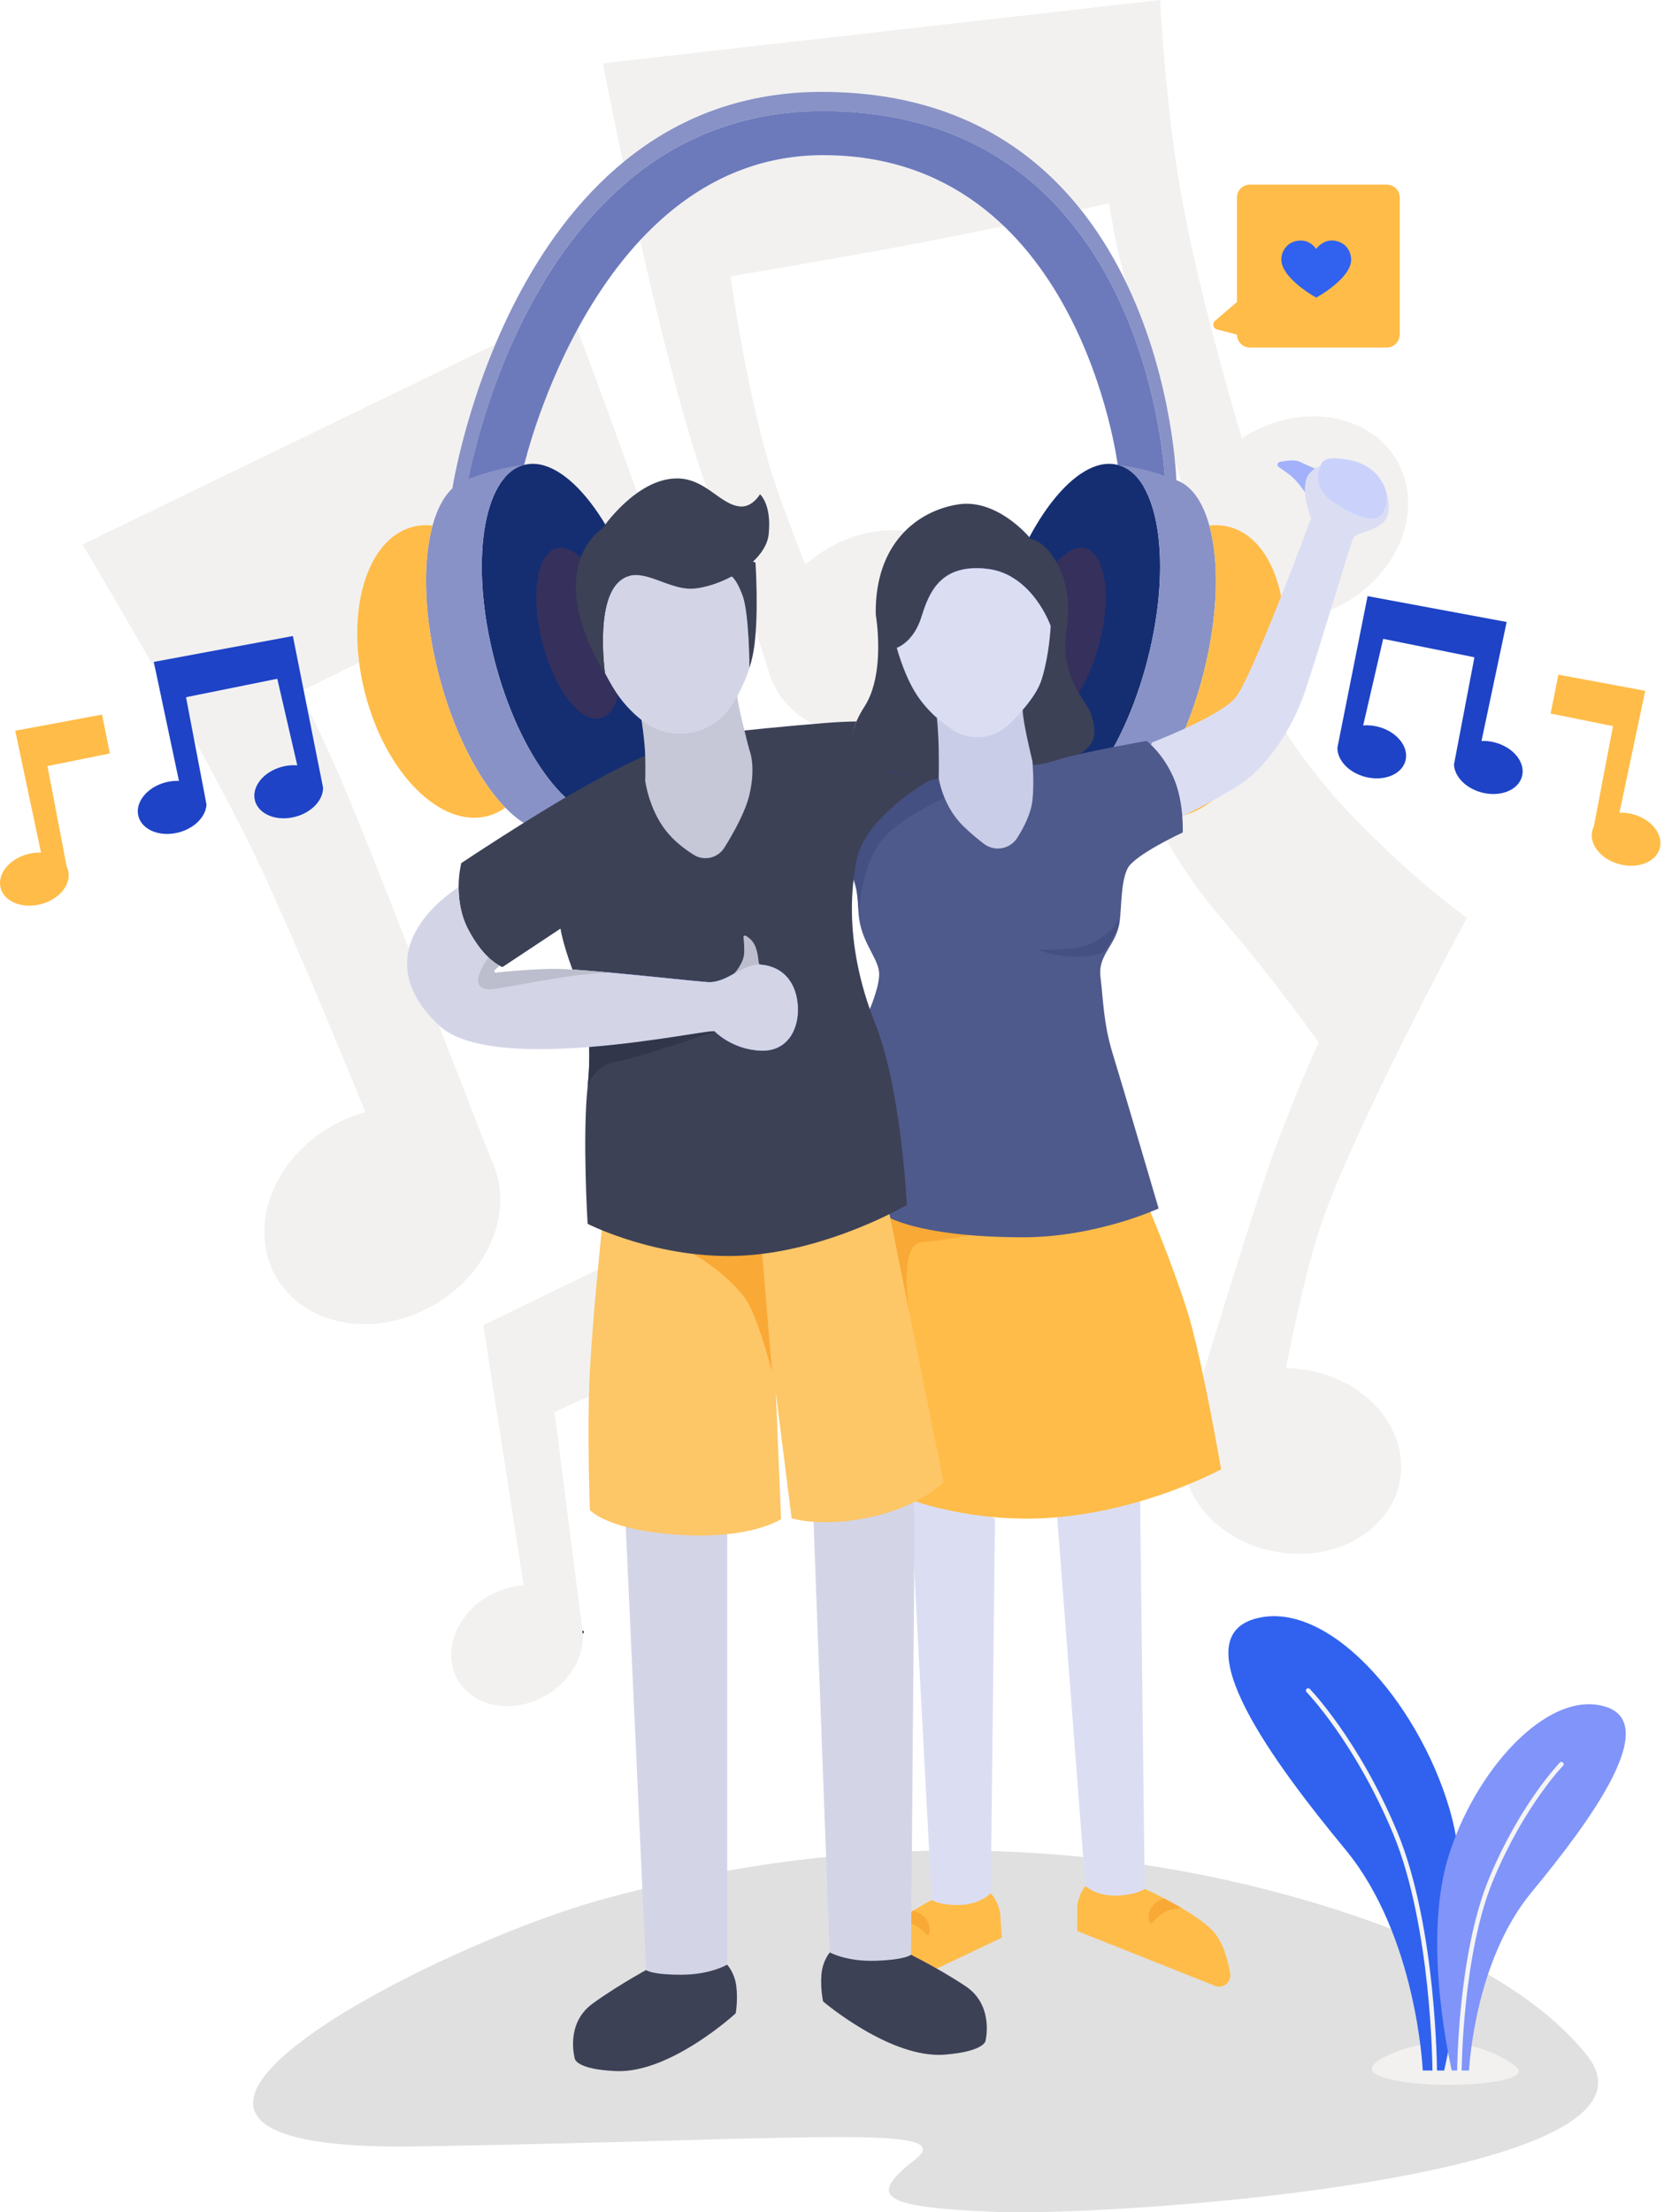 <svg width="459" height="610" viewBox="0 0 459 610" fill="none" xmlns="http://www.w3.org/2000/svg">
<path d="M361.6 524.402C299.955 506.173 234.417 505.69 172.265 522.11C170.632 522.541 168.968 522.981 167.276 523.428C120.552 535.769 6.545 593.707 115.568 591.838C224.591 589.969 265.038 585.608 252.29 595.576C239.542 605.544 242.159 608.658 275.115 609.904C308.071 611.15 464.907 600.46 437.652 566.591C421.953 547.082 392.829 533.637 361.6 524.402Z" fill="#E0E0E0"/>
<path fill-rule="evenodd" clip-rule="evenodd" d="M160.735 450.108L160.722 450.115C160.71 449.959 160.698 449.809 160.679 449.653L160.735 450.108Z" stroke="black" stroke-width="0.5"/>
<path d="M160.722 450.115C161.252 456.569 157.427 463.559 150.537 467.533C141.516 472.741 130.657 470.817 126.284 463.235C121.905 455.659 125.674 445.292 134.694 440.084C137.847 438.265 141.223 437.318 144.463 437.175L133.324 365.382L172.609 346.318L178.547 377.736L152.967 389.367L160.599 449.062C160.63 449.255 160.661 449.455 160.68 449.653C160.698 449.809 160.71 449.959 160.722 450.115Z" fill="#F2F1F0"/>
<path d="M148.493 158.563L82.55 190.777C82.55 190.777 87.951 200.184 96.256 220.12C103.489 237.476 128.981 303.008 135.454 319.667C142.139 333.117 135.311 350.81 119.661 359.844C103.488 369.182 84.02 365.737 76.177 352.143C68.328 338.556 75.081 319.972 91.254 310.634C94.344 308.852 97.558 307.538 100.785 306.671C92.175 285.54 80.413 257.294 71.648 238.604C56.921 207.199 22.744 150.14 22.744 150.14L157.097 85.013C157.097 85.013 194.682 183.85 204.382 225.484C214.076 267.112 217.116 280.967 217.116 280.967L148.493 158.563Z" fill="#F2F1F0"/>
<path d="M386.163 408.25C383.665 422.068 368.302 430.858 351.861 427.88C335.414 424.908 324.107 411.296 326.611 397.478C327.022 395.204 327.782 393.067 328.835 391.098V388.744C328.835 388.744 343.232 341.396 349.325 323.535C355.418 305.68 363.722 287.402 363.722 287.402C363.722 287.402 352.302 271.105 336.833 253.088C321.359 235.071 316.144 219.746 316.144 219.746L348.216 190.776C348.216 190.776 355.835 207.123 373.073 225.041C390.305 242.964 404.633 253.087 404.633 253.087C404.633 253.087 371.747 313.985 363.586 340.151C360.346 350.543 357.25 364.373 354.708 377.269C356.74 377.281 358.814 377.468 360.907 377.848C377.354 380.819 388.661 394.432 386.163 408.25Z" fill="#F2F1F0"/>
<path d="M371.124 166.188C355.861 174.997 337.495 171.745 330.088 158.924C326.804 153.236 326.232 146.626 327.944 140.259C323.534 124.834 309.336 75.014 307.759 66.348C305.891 56.068 305.891 56.068 305.891 56.068C305.891 56.068 275.115 63.04 249.647 67.731C227.35 71.836 201.54 76.209 201.54 76.209C201.54 76.209 205.278 104.35 212.174 128.191C214.05 134.651 218.18 145.628 222.136 155.714C224.029 154.02 226.154 152.475 228.478 151.129C243.735 142.32 262.106 145.572 269.508 158.393C276.909 171.214 270.536 188.745 255.279 197.56C240.022 206.369 221.65 203.118 214.249 190.296C213.376 188.789 212.698 187.219 212.205 185.599L212.174 185.612C212.174 185.612 208.536 173.127 194.943 134.664C181.349 96.201 166.31 17.443 166.31 17.443L320.002 0C320.002 0 321.497 30.632 326.262 56.069C330.393 78.123 337.526 103.877 342.535 120.854C343.114 120.474 343.706 120.106 344.317 119.757C359.574 110.948 377.945 114.2 385.347 127.021C392.748 139.842 386.381 157.373 371.124 166.188Z" fill="#F2F1F0"/>
<path d="M414.363 567.339C405.003 562.328 393.855 562.018 384.08 566.161C379.109 568.268 375.906 570.712 380.962 572.57C392.03 576.637 423.94 574.969 418.295 569.966C417.237 569.029 415.876 568.149 414.363 567.339Z" fill="#F2F1F0"/>
<path d="M392.451 570.913C392.451 570.913 390.888 533.917 371.088 509.947C351.287 485.978 326.276 452.108 346.076 446.377C365.877 440.645 390.888 468.783 399.746 498.483C408.604 528.184 398.357 570.912 398.357 570.912H392.451V570.913Z" fill="#3062EF"/>
<path d="M395.752 571.536C395.409 571.536 395.13 571.258 395.129 570.915C395.128 570.816 395.069 560.798 393.698 547.777C392.433 535.779 389.766 518.704 384.234 505.499C373.642 480.215 360.527 466.695 360.396 466.562C360.155 466.316 360.158 465.922 360.403 465.681C360.649 465.44 361.043 465.443 361.284 465.688C361.417 465.824 374.692 479.496 385.383 505.018C390.975 518.367 393.666 535.575 394.938 547.661C396.314 560.741 396.374 570.81 396.374 570.911C396.376 571.255 396.098 571.535 395.754 571.536C395.754 571.536 395.752 571.536 395.752 571.536Z" fill="#F4F4F4"/>
<path d="M405.233 570.913C405.233 570.913 406.493 541.088 422.456 521.764C438.419 502.44 458.582 475.135 442.62 470.515C426.657 465.894 406.493 488.578 399.352 512.522C392.211 536.466 400.473 570.912 400.473 570.912H405.233V570.913Z" fill="#8094F9"/>
<path d="M402.573 571.536C402.573 571.536 402.572 571.536 402.571 571.536C402.227 571.535 401.949 571.254 401.95 570.91C401.951 570.83 401.998 562.705 403.109 552.155C404.135 542.404 406.307 528.518 410.82 517.743C419.448 497.147 430.166 486.107 430.274 485.998C430.514 485.752 430.908 485.749 431.155 485.991C431.399 486.232 431.403 486.626 431.162 486.872C431.056 486.979 420.497 497.866 411.969 518.224C403.436 538.593 403.198 570.594 403.196 570.914C403.195 571.258 402.916 571.536 402.573 571.536Z" fill="#F4F4F4"/>
<path d="M324.487 132.404V141.935L321.497 139.394V134.204C321.497 134.204 318.475 30.633 226.871 30.633C144.512 30.633 128.321 136.391 128.321 136.391L129.623 137.998L128.234 138.908L124.789 134.666C124.789 134.666 141.528 25.338 226.666 25.338C321.36 25.337 324.487 132.404 324.487 132.404Z" fill="#8892C6"/>
<path d="M321.497 134.204V139.394L308.309 128.192C308.309 128.192 297.637 42.781 227.084 42.781C164.368 42.781 144.594 128.192 144.594 128.192L129.623 137.998L128.321 136.391C128.321 136.391 144.513 30.633 226.871 30.633C318.475 30.633 321.497 134.204 321.497 134.204Z" fill="#6C7ABC"/>
<path d="M177.808 171.302C184.716 198.067 181.042 222.151 169.605 225.103C158.168 228.055 143.292 208.757 136.385 181.992C129.477 155.227 133.157 131.141 144.594 128.19C156.031 125.238 170.901 144.536 177.808 171.302Z" fill="#152E72"/>
<path d="M165.659 198.035C171.189 196.608 172.964 184.963 169.625 172.026C166.286 159.088 159.097 149.757 153.568 151.184C148.039 152.611 146.263 164.256 149.602 177.194C152.941 190.131 160.13 199.462 165.659 198.035Z" fill="#36305C"/>
<path d="M169.605 225.103C169.605 225.103 162.86 228.112 153.503 229.226C153.497 229.228 153.485 229.231 153.477 229.226C149.038 229.999 144.126 227.547 139.389 222.703C132.042 215.18 125.108 201.894 120.996 185.963C116.886 170.038 116.52 155.057 119.32 144.916L119.318 144.91C121.102 138.407 124.191 133.898 128.418 132.402C128.447 132.388 128.477 132.38 128.506 132.367C137.233 128.815 144.593 128.189 144.593 128.189C137.753 129.954 133.686 139.278 133.003 152.213C132.539 160.909 133.608 171.237 136.384 181.992C139.16 192.747 143.221 202.302 147.836 209.688C154.694 220.677 162.764 226.869 169.605 225.103Z" fill="#8892C6"/>
<path d="M119.321 144.916C116.521 155.058 116.886 170.039 120.997 185.964C125.108 201.895 132.043 215.18 139.389 222.704C137.884 223.774 136.239 224.559 134.454 225.02C121.502 228.362 106.394 213.223 100.71 191.199C95.026 169.176 100.922 148.615 113.873 145.273C115.658 144.813 117.483 144.702 119.319 144.91L119.321 144.916Z" fill="#FFBC48"/>
<path d="M275.096 171.302C268.188 198.067 271.862 222.151 283.299 225.103C294.737 228.055 309.612 208.757 316.519 181.992C323.427 155.227 319.747 131.141 308.31 128.19C296.873 125.238 282.003 144.536 275.096 171.302Z" fill="#152E72"/>
<path d="M303.317 177.187C306.656 164.249 304.881 152.605 299.351 151.178C293.822 149.751 286.633 159.082 283.294 172.019C279.955 184.956 281.731 196.601 287.26 198.028C292.789 199.455 299.978 190.124 303.317 177.187Z" fill="#36305C"/>
<path d="M283.299 225.103C283.299 225.103 290.044 228.112 299.401 229.226C299.407 229.228 299.419 229.231 299.426 229.226C303.866 229.999 308.777 227.547 313.515 222.703C320.861 215.18 327.796 201.894 331.907 185.963C336.017 170.038 336.383 155.057 333.583 144.916L333.585 144.91C331.802 138.407 328.712 133.898 324.485 132.402C324.457 132.388 324.426 132.38 324.398 132.367C315.67 128.815 308.31 128.189 308.31 128.189C315.151 129.954 319.217 139.278 319.9 152.213C320.365 160.909 319.295 171.237 316.519 181.992C313.744 192.747 309.682 202.302 305.068 209.688C298.21 220.677 290.14 226.869 283.299 225.103Z" fill="#8892C6"/>
<path d="M333.583 144.916C336.383 155.058 336.017 170.039 331.907 185.964C327.795 201.895 320.86 215.18 313.514 222.704C315.02 223.774 316.664 224.559 318.45 225.02C331.401 228.362 346.51 213.223 352.194 191.199C357.877 169.176 351.981 148.615 339.031 145.273C337.245 144.813 335.421 144.702 333.585 144.91L333.583 144.916Z" fill="#FFBC48"/>
<path d="M419.839 214.056C418.837 217.867 413.861 219.867 408.728 218.52C404.498 217.413 401.481 214.384 401.1 211.226C401.084 211.084 401.068 210.949 401.068 210.808L401.538 208.328L406.707 181.234L381.535 176.153L376.021 200.025C377.347 199.916 378.767 200.031 380.198 200.407C385.335 201.749 388.688 205.931 387.691 209.748C386.688 213.559 381.717 215.554 376.58 214.207C372.022 213.017 368.862 209.591 368.91 206.166C368.91 206.161 368.91 206.156 368.915 206.15L369.291 204.255L377.233 164.369L415.6 171.501L408.661 204.308C409.841 204.256 411.089 204.386 412.347 204.715C417.484 206.061 420.836 210.244 419.839 214.056Z" fill="#1E43C6"/>
<path d="M457.845 233.835C456.848 237.647 451.871 239.647 446.734 238.299C441.596 236.953 438.243 232.77 439.241 228.958C439.341 228.582 439.476 228.222 439.648 227.882C439.648 227.882 439.648 227.882 439.648 227.877L444.933 200.219L427.723 196.747L429.868 186.027L453.819 190.481L446.708 224.086C447.877 224.039 449.11 224.17 450.352 224.493C455.49 225.842 458.847 230.024 457.845 233.835Z" fill="#FFBC48"/>
<path d="M38.182 225.062C39.185 228.874 44.161 230.874 49.294 229.526C53.523 228.42 56.541 225.391 56.922 222.232C56.938 222.091 56.953 221.955 56.953 221.815L56.484 219.334L51.315 192.24L76.487 187.16L82.001 211.032C80.675 210.922 79.254 211.037 77.824 211.413C72.686 212.755 69.334 216.938 70.331 220.754C71.333 224.566 76.304 226.561 81.442 225.214C86 224.023 89.159 220.598 89.112 217.173C89.112 217.167 89.112 217.162 89.107 217.157L88.731 215.262L80.789 175.375L42.422 182.508L49.361 215.314C48.181 215.262 46.933 215.392 45.674 215.721C40.537 217.068 37.185 221.251 38.182 225.062Z" fill="#1E43C6"/>
<path d="M0.177 244.842C1.174 248.654 6.15 250.654 11.288 249.306C16.426 247.959 19.778 243.777 18.781 239.965C18.681 239.589 18.545 239.229 18.373 238.889C18.373 238.889 18.373 238.889 18.373 238.884L13.089 211.226L30.299 207.753L28.153 197.034L4.202 201.488L11.314 235.093C10.144 235.045 8.912 235.176 7.669 235.5C2.532 236.848 -0.826 241.031 0.177 244.842Z" fill="#FFBC48"/>
<path d="M335.138 547.562L297.154 532.449C297.154 532.449 297.154 529.539 297.167 526.219C297.18 522.68 299.398 520.039 299.398 520.039L315.751 520.818C315.751 520.818 318.032 521.846 321.065 523.428C322.548 524.2 324.211 525.104 325.881 526.088C325.887 526.088 325.887 526.088 325.887 526.088C329.345 528.119 332.821 530.467 334.753 532.654C337.388 535.632 338.696 540.435 339.338 544.149C339.748 546.541 337.394 548.459 335.138 547.562Z" fill="#FFBC48"/>
<path d="M325.881 526.088C325.719 526.094 322.747 526.206 320.529 527.671C318.243 529.178 317.414 531.77 316.947 529.49C316.479 527.203 317.813 524.537 321.065 523.428C322.547 524.2 324.211 525.104 325.881 526.088Z" fill="#F9A935"/>
<path d="M239.408 551.826L276.33 534.279C276.33 534.279 276.141 531.376 275.913 528.063C275.671 524.533 273.286 522.041 273.286 522.041L257.018 523.88C257.018 523.88 254.809 525.053 251.884 526.829C250.455 527.697 248.854 528.706 247.252 529.796C247.246 529.797 247.246 529.797 247.246 529.797C243.927 532.048 240.611 534.617 238.825 536.925C236.388 540.068 235.395 544.945 234.996 548.693C234.741 551.106 237.216 552.868 239.408 551.826Z" fill="#FFBC48"/>
<path d="M247.252 529.796C247.414 529.792 250.387 529.711 252.695 531.028C255.075 532.384 256.07 534.916 256.388 532.61C256.706 530.299 255.202 527.724 251.885 526.829C250.456 527.696 248.854 528.706 247.252 529.796Z" fill="#F9A935"/>
<path d="M314.457 411.06L315.751 520.818C315.751 520.818 313.57 522.53 307.964 522.686C302.357 522.842 299.398 520.039 299.398 520.039L291.528 417.222L300.695 408.887L314.457 411.06Z" fill="#DBDEF3"/>
<path d="M251.186 414.27L257.018 523.88C257.018 523.88 259.305 525.448 264.911 525.239C270.517 525.031 273.287 522.041 273.287 522.041L274.467 418.931L264.778 411.209L251.186 414.27Z" fill="#DBDEF3"/>
<path d="M316.961 333.309C316.961 333.309 323.23 348.042 327.384 361.125C331.537 374.208 336.832 405.15 336.832 405.15C336.591 405.183 316.585 416.363 290.628 418.44C269.084 420.164 251.787 413.745 251.787 413.745L231.236 353.857C231.236 353.857 235.805 326.446 236.428 326.238C237.051 326.03 304.541 316.478 304.541 316.478L316.961 333.309Z" fill="#FFBC48"/>
<path d="M359.955 135.728C359.955 135.728 357.988 132.775 356.198 131.295C355.214 130.482 353.807 129.505 352.739 128.789C352.16 128.401 352.334 127.506 353.017 127.369C354.715 127.026 357.173 126.685 358.378 127.257C360.325 128.181 362.716 129.195 362.716 129.195L363.05 132.23L359.955 135.728Z" fill="#A2B1F9"/>
<path d="M317.84 204.694C317.84 204.694 336.105 197.695 340.674 192.503C345.242 187.312 361.648 142.872 361.648 142.872C361.648 142.872 358.845 136.279 360.402 131.918C361.96 127.557 370.837 125.688 376.288 128.803C381.739 131.918 383.92 137.619 382.83 141.933C381.739 146.247 374.108 146.715 373.329 148.272C372.55 149.83 363.673 179.71 359.935 190.779C356.197 201.848 349.344 210.571 344.36 214.62C339.376 218.669 326.191 225.044 326.191 225.044L315.547 208.857L317.84 204.694Z" fill="#DBDEF3"/>
<path d="M380.623 131.936C378.833 129.422 376.118 127.719 373.111 127.029C369.853 126.281 365.385 125.708 364.461 127.887C362.973 131.398 362.766 135.4 368.825 139.131C374.883 142.863 379.698 144.385 381.429 141.376C383.545 137.701 382.348 134.359 380.623 131.936Z" fill="#CAD2FC"/>
<path fill-rule="evenodd" clip-rule="evenodd" d="M299.213 193.721C299.931 194.824 300.506 195.706 300.751 196.397C303.904 205.256 300.521 207.032 289.936 211.972C289.83 212.022 289.724 212.072 289.618 212.121C279.314 216.906 267.789 218.345 256.656 216.264C255.971 216.139 255.291 216.002 254.613 215.847C250.432 214.9 246.258 213.828 243.124 212.75C235.287 210.053 233.643 205.106 236.247 198.926C236.795 197.618 237.536 196.254 238.452 194.84C244.42 185.613 241.567 169.453 241.567 169.453C241.255 149.673 253.248 140.795 264.306 139.082C272.442 137.824 279.47 143.58 282.616 146.714L282.653 146.752C283.27 147.369 283.737 147.879 284.024 148.209C284.072 148.252 284.108 148.3 284.145 148.348L284.148 148.353L284.166 148.373C284.228 148.447 284.291 148.522 284.354 148.602C284.373 148.614 284.379 148.627 284.379 148.627C284.379 148.627 287.469 148.937 290.521 153.567C294.054 158.911 295.449 165.664 294.216 173.296C292.565 183.515 296.741 189.926 299.213 193.721ZM278.287 199.773C281.688 196.472 285.432 192.235 286.983 188.348C287.98 185.837 289.444 179.67 289.837 172.611C289.837 172.611 284.866 158.239 272.25 156.837C259.634 155.436 256.364 163.023 254.183 170.076C252.003 177.128 247.38 178.63 247.38 178.63C248.788 183.657 250.701 188.03 252.377 190.778C255.261 195.512 259.21 198.907 262.786 201.25C267.671 204.439 274.094 203.835 278.287 199.773Z" fill="#3C4156"/>
<path d="M284.354 148.601C284.286 148.514 284.217 148.434 284.149 148.352C284.255 148.471 284.323 148.558 284.354 148.601Z" fill="#0A0189"/>
<path d="M250.932 362.294C250.932 362.294 247.434 342.851 254.494 342.436C261.555 342.02 267.146 340.543 267.146 340.543L260.309 331.014C260.309 331.014 247.434 329.561 246.187 328.937C244.941 328.314 237.78 328.314 238.349 331.222C238.919 334.129 239.334 347.42 239.957 348.25C240.581 349.081 250.932 362.294 250.932 362.294Z" fill="#F9A935"/>
<path d="M289.837 172.611C289.444 179.67 287.98 185.837 286.983 188.348C285.432 192.236 281.688 196.472 278.287 199.774C274.094 203.835 267.671 204.44 262.786 201.25C259.21 198.907 255.261 195.512 252.377 190.778C250.701 188.03 248.788 183.657 247.38 178.63C247.38 178.63 252.003 177.128 254.183 170.076C256.364 163.023 259.634 155.436 272.25 156.837C284.865 158.239 289.837 172.611 289.837 172.611Z" fill="#0A0189"/>
<path d="M305.255 262.415C304.097 264.446 303.199 266.508 303.555 269.361C304.334 275.591 304.334 282.17 306.981 290.717C309.629 299.264 319.597 333.217 319.597 333.217C319.597 333.217 302.465 341.154 282.217 341.16C263.422 341.166 253.08 338.637 248.433 337.042C246.302 336.313 245.368 335.784 245.368 335.784L239.736 278.687C239.736 278.687 240.428 277.129 241.119 275.092C241.849 272.943 242.583 270.258 242.503 268.314C242.347 264.533 238.141 260.328 237.052 253.786C236.578 250.946 236.883 246.56 235.531 242.921C234.983 241.433 234.161 240.074 232.896 238.991C228.535 235.253 223.969 209.711 223.969 209.711L243.954 213.554C243.96 213.554 243.973 213.56 243.979 213.56L251.013 214.912C251.025 214.912 251.038 214.918 251.05 214.918L256.75 216.014L263.697 214.943L265.161 214.718L284.785 210.881C284.785 210.881 286.685 211.162 292.497 209.292C298.31 207.424 316.277 204.296 316.277 204.296C316.277 204.296 320.638 207.529 323.647 214.276C326.656 221.029 326.245 229.539 326.245 229.539C326.245 229.539 312.901 235.719 311.031 239.457C309.163 243.195 309.405 249.855 308.851 254.097C308.396 257.586 306.696 259.928 305.331 262.296C305.305 262.334 305.28 262.377 305.255 262.415Z" fill="#4E5A8B"/>
<path d="M265.085 218.046C265.085 218.046 247.642 224.693 242.241 232.997C236.845 241.302 237.051 252.777 237.051 252.777C236.578 249.936 236.882 245.551 235.531 241.912C235.761 240.068 236.067 238.305 236.428 236.636C238.564 226.78 251.866 217.629 256.731 215.018C256.806 215.031 256.881 215.043 256.918 215.049C256.887 215.036 256.837 215.024 256.749 215.005L263.696 213.934C264.487 216.245 265.085 218.046 265.085 218.046Z" fill="#444F82"/>
<path d="M258.44 197.94C258.44 197.94 258.855 201.847 258.933 206.675C259.011 211.503 258.933 214.541 258.933 214.541C258.933 214.541 260.024 222.25 265.708 227.779C267.729 229.745 269.711 231.386 271.426 232.685C274.393 234.932 278.634 234.144 280.62 230.996C282.48 228.048 284.395 224.26 284.787 220.693C285.318 215.855 284.787 209.869 284.787 209.869C284.787 209.869 282.189 199.435 282.086 195.774C281.983 192.113 277.467 190.778 277.467 190.778L258.44 197.94Z" fill="#C9CDE7"/>
<path d="M180.915 541.725C180.915 541.725 171.135 546.864 163.418 552.493C155.791 558.056 158.554 567.646 158.554 567.646C158.554 567.646 158.866 570.605 169.968 571.067C184.956 571.69 202.928 555.15 202.928 555.15C202.928 555.15 203.571 551.774 203.122 547.827C202.674 543.879 200.565 541.725 200.565 541.725L186.298 539.213L180.915 541.725Z" fill="#3C4156"/>
<path d="M248.54 537.618C248.54 537.618 258.506 542.386 266.429 547.722C274.259 552.996 271.857 562.682 271.857 562.682C271.857 562.682 271.657 565.651 260.58 566.529C245.625 567.714 227.045 551.86 227.045 551.86C227.045 551.86 226.277 548.511 226.577 544.549C226.877 540.587 228.903 538.356 228.903 538.356L243.066 535.31L248.54 537.618Z" fill="#3C4156"/>
<path d="M172.606 421.009L178.217 543.197C178.217 543.197 179.58 544.492 187.834 544.492C196.089 544.492 200.606 541.688 200.606 541.688V423.017L175.167 402.865L172.606 421.009Z" fill="#D3D5E7"/>
<path d="M252.289 419.651L251.292 538.988C251.292 538.988 249.978 540.332 241.729 540.641C233.48 540.951 228.861 538.319 228.861 538.319L224.41 419.733L249.075 398.64L251.788 413.744C252.138 415.694 252.306 417.672 252.289 419.651Z" fill="#D3D5E7"/>
<path d="M165.996 339.196C165.996 339.196 163.539 362.371 162.708 378.153C161.877 393.936 162.708 416.363 162.708 416.363C162.708 416.363 167.484 421.97 187.419 423.216C207.354 424.462 215.454 418.855 215.454 418.855L214 383.967L218.361 418.647C218.361 418.647 226.876 421.347 240.581 418.232C254.287 415.117 260.309 408.679 260.309 408.679L245.368 334.773L198.841 328.937L165.996 339.196Z" fill="#FDC667"/>
<path d="M191.137 345.73C191.137 345.73 199.827 350.43 205.278 357.595C209.01 362.5 212.962 378.361 212.962 378.361L210.246 345.73L197.595 338.075L191.137 345.73Z" fill="#F9A935"/>
<path d="M236.428 236.636C235.474 241.034 234.92 246.055 234.995 251.6C235.126 260.571 236.92 270.919 241.412 282.214C248.682 300.486 250.133 332.258 250.133 332.258C250.133 332.258 228.952 344.718 205.484 346.176C182.022 347.628 162.087 337.454 162.087 337.454C162.087 337.454 160.629 313.363 162.087 299.658C162.511 295.658 162.635 292.033 162.517 288.699C180.615 287.267 197.273 283.747 197.18 284.395C197.18 284.395 201.746 289.273 209.64 289.69C217.533 290.108 220.648 283.255 220.025 276.812C219.401 270.377 215.663 266.639 210.262 266.016C204.861 265.393 200.712 271.205 195.105 270.794C191.728 270.545 180.433 269.312 170.21 268.358C165.625 267.928 161.252 267.56 157.912 267.349C155.171 259.992 154.611 256.048 154.611 256.048L138.618 266.639C138.618 266.639 138.32 266.552 137.79 266.272C136.245 265.456 132.762 263.026 129.274 256.516C127.081 252.429 126.501 248.099 126.501 244.654C126.501 240.755 127.248 237.982 127.248 237.982C127.248 237.982 144.536 226.457 158.086 218.669C171.637 210.882 177.972 208.39 177.972 208.39L205.34 201.419C205.34 201.419 214.828 200.397 227.499 199.357C230.521 199.107 233.486 198.976 236.246 198.927C234.165 203.861 235.199 208.365 239.803 210.963C240.962 211.623 242.352 212.159 243.977 212.552C247.678 213.443 252.568 214.059 256.749 215.006C256.836 215.025 256.886 215.037 256.917 215.05C256.88 215.044 256.805 215.031 256.73 215.019C251.866 217.629 238.565 226.78 236.428 236.636Z" fill="#3C4156"/>
<path d="M209.64 289.689C201.746 289.271 197.18 284.394 197.18 284.394C197.273 283.746 180.615 287.266 162.517 288.699C162.467 287.066 162.349 285.503 162.186 284.001C161.538 278.064 160.105 273.086 158.349 268.508C158.199 268.109 158.05 267.723 157.913 267.349C161.252 267.56 165.625 267.928 170.211 268.358C180.434 269.311 191.729 270.545 195.106 270.794C200.712 271.205 204.861 265.393 210.263 266.016C215.664 266.639 219.402 270.377 220.025 276.812C220.648 283.254 217.533 290.107 209.64 289.689Z" fill="#1E43C6"/>
<path d="M251.012 213.902C248.52 213.467 246.059 213.049 243.979 212.551L251.012 213.902Z" fill="#163FB2"/>
<path d="M176.878 198.042C176.878 198.042 177.867 204.236 177.971 208.389C178.075 212.542 177.971 215.242 177.971 215.242C177.971 215.242 178.906 222.926 183.682 229.052C185.895 231.89 188.844 234.127 191.371 235.71C194.237 237.506 198.025 236.607 199.815 233.737C202.336 229.694 205.625 223.819 206.724 219.136C208.593 211.175 206.724 206.832 206.724 206.832C206.724 206.832 203.359 194.197 203.333 191.585C203.306 188.973 188.458 193.542 188.458 193.542L176.878 198.042Z" fill="#C6C7D7"/>
<path d="M206.724 184.161C206.724 184.167 206.724 184.167 206.724 184.167C205.475 188.1 203.708 191.571 201.834 194.512C196.511 202.866 185.135 204.863 177.3 198.803C174.317 196.497 171.373 193.436 168.99 189.388C168.223 188.086 167.519 186.828 166.878 185.613C166.878 185.613 166.878 185.607 166.878 185.6C166.803 185.058 164.405 167.484 170.08 161.042C175.843 154.5 183.786 163.066 191.573 162.288C194.675 161.983 198.42 160.781 201.853 158.949C202.363 159.354 203.466 160.575 204.812 164.157C206.656 169.079 206.724 183.8 206.724 184.161Z" fill="#D3D5E7"/>
<path d="M212.025 147.336C211.876 148.72 211.377 150.065 210.617 151.336C209.876 152.582 208.886 153.759 207.721 154.85L208.393 155.123C208.393 155.123 209.315 168.866 208.082 178.068C207.789 180.261 207.322 182.292 206.723 184.161C206.723 183.8 206.655 169.079 204.811 164.157C203.465 160.574 202.363 159.354 201.852 158.949C198.419 160.781 194.675 161.983 191.572 162.288C183.785 163.067 175.842 154.501 170.079 161.042C164.404 167.483 166.803 185.058 166.877 185.6C166.877 185.606 166.877 185.613 166.877 185.613C166.877 185.613 158.884 173.976 158.866 161.821C158.847 150.14 166.03 145.885 166.03 145.885C166.03 145.885 175.375 131.917 186.745 131.917C194.687 131.917 198.631 139.238 204.238 139.655C207.571 139.898 209.64 136.278 209.64 136.278C209.64 136.278 212.91 139.069 212.025 147.336Z" fill="#3C4156"/>
<path d="M197.18 284.394C197.18 284.394 175.892 291.764 169.768 292.804C163.645 293.844 162.087 299.657 162.087 299.657C162.716 293.701 162.685 288.562 162.186 284.001C166.915 283.416 174.26 282.487 174.752 282.419C175.481 282.319 197.18 284.394 197.18 284.394Z" fill="#31364A"/>
<path d="M202.508 268.464C202.508 268.464 205.201 265.548 205.278 262.745C205.329 260.933 205.184 259.349 205.075 258.455C205.033 258.104 205.404 257.848 205.714 258.018C206.539 258.47 207.836 259.437 208.471 261.265C209.444 264.069 209.015 265.46 209.561 265.971C210.106 266.483 211.197 268.157 211.197 268.157L208.432 269.909L202.508 268.464Z" fill="#BCBECD"/>
<path d="M209.64 289.689C201.746 289.271 197.18 284.394 197.18 284.394C197.273 283.746 180.615 287.266 162.517 288.699C146.001 290.013 128.29 289.59 121.019 282.681C98.554 261.331 126.502 244.654 126.502 244.654C126.502 248.099 127.081 252.428 129.274 256.515C131.205 260.116 133.13 262.471 134.725 263.985C136.021 265.218 137.099 265.91 137.79 266.271L136.501 267.442C136.189 267.729 136.419 268.246 136.843 268.202C139.896 267.872 147.621 267.118 153.957 267.18C154.256 267.186 154.586 267.193 154.941 267.205C155.116 267.211 155.29 267.218 155.477 267.224C155.67 267.23 155.87 267.243 156.075 267.249C158.823 267.38 162.641 267.678 166.828 268.052C167.376 268.102 167.937 268.152 168.504 268.202C169.065 268.252 169.638 268.301 170.211 268.358C180.434 269.311 191.729 270.545 195.106 270.794C200.712 271.205 204.861 265.393 210.263 266.016C215.664 266.639 219.402 270.377 220.025 276.812C220.648 283.254 217.533 290.107 209.64 289.689Z" fill="#D3D5E7"/>
<path d="M170.21 268.358C162.137 267.679 146.612 271.018 136.905 272.607C127.093 274.208 134.725 263.985 134.725 263.985C136.021 265.218 137.099 265.91 137.79 266.271L136.501 267.442C136.189 267.729 136.419 268.246 136.843 268.202C139.895 267.872 147.621 267.119 153.957 267.18C154.256 267.186 154.586 267.193 154.941 267.205C155.116 267.211 155.29 267.218 155.477 267.224C155.67 267.23 155.87 267.243 156.075 267.249C158.823 267.38 162.641 267.679 166.828 268.053C167.383 268.102 167.937 268.152 168.504 268.202C169.064 268.252 169.637 268.302 170.21 268.358Z" fill="#BCBECD"/>
<path d="M284.024 148.208C283.738 147.878 283.27 147.368 282.654 146.751C283.139 147.212 283.601 147.698 284.024 148.208Z" fill="#DBDEF3"/>
<path d="M289.837 172.611C289.444 179.67 287.98 185.837 286.983 188.348C285.432 192.236 281.688 196.472 278.287 199.774C274.094 203.835 267.671 204.44 262.786 201.25C259.21 198.907 255.261 195.512 252.377 190.778C250.701 188.03 248.788 183.657 247.38 178.63C247.38 178.63 252.003 177.128 254.183 170.076C256.364 163.023 259.634 155.436 272.25 156.837C284.865 158.239 289.837 172.611 289.837 172.611Z" fill="#DBDEF3"/>
<path d="M284.024 148.208C283.738 147.878 283.27 147.368 282.654 146.751C283.139 147.212 283.601 147.698 284.024 148.208Z" fill="#0A0189"/>
<path d="M308.85 253.089C308.395 256.578 306.694 258.92 305.33 261.287C305.305 261.325 305.28 261.369 305.255 261.406C304.47 262.626 302.732 263.785 296.471 263.761C290.073 263.73 286.423 261.835 286.423 261.835C286.423 261.835 297.256 262.446 301.916 259.786C307.448 256.634 308.85 253.089 308.85 253.089Z" fill="#444F82"/>
<path d="M386.102 54.461V92.26C386.102 94.221 384.512 95.81 382.551 95.81H344.753C342.792 95.81 341.203 94.221 341.203 92.26L335.715 90.844C334.633 90.564 334.313 89.183 335.162 88.456L341.203 83.283V54.461C341.203 52.5 342.792 50.911 344.753 50.911H382.552C384.512 50.911 386.102 52.5 386.102 54.461Z" fill="#FFBC48"/>
<path d="M363.046 68.626C363.39 68.265 363.688 67.882 364.054 67.579C365.596 66.302 367.351 65.96 369.23 66.634C371.095 67.303 372.224 68.672 372.615 70.622C372.899 72.043 372.499 73.331 371.783 74.544C371.016 75.843 369.995 76.93 368.883 77.934C367.151 79.498 365.243 80.817 363.226 81.983C363.13 82.039 363.056 82.063 362.945 81.998C360.467 80.543 358.134 78.896 356.135 76.813C355.21 75.848 354.41 74.793 353.871 73.553C352.562 70.535 354.394 67.057 357.641 66.427C359.793 66.009 361.574 66.729 362.926 68.471C362.969 68.527 363.013 68.583 363.046 68.626Z" fill="#3062EF"/>
</svg>
